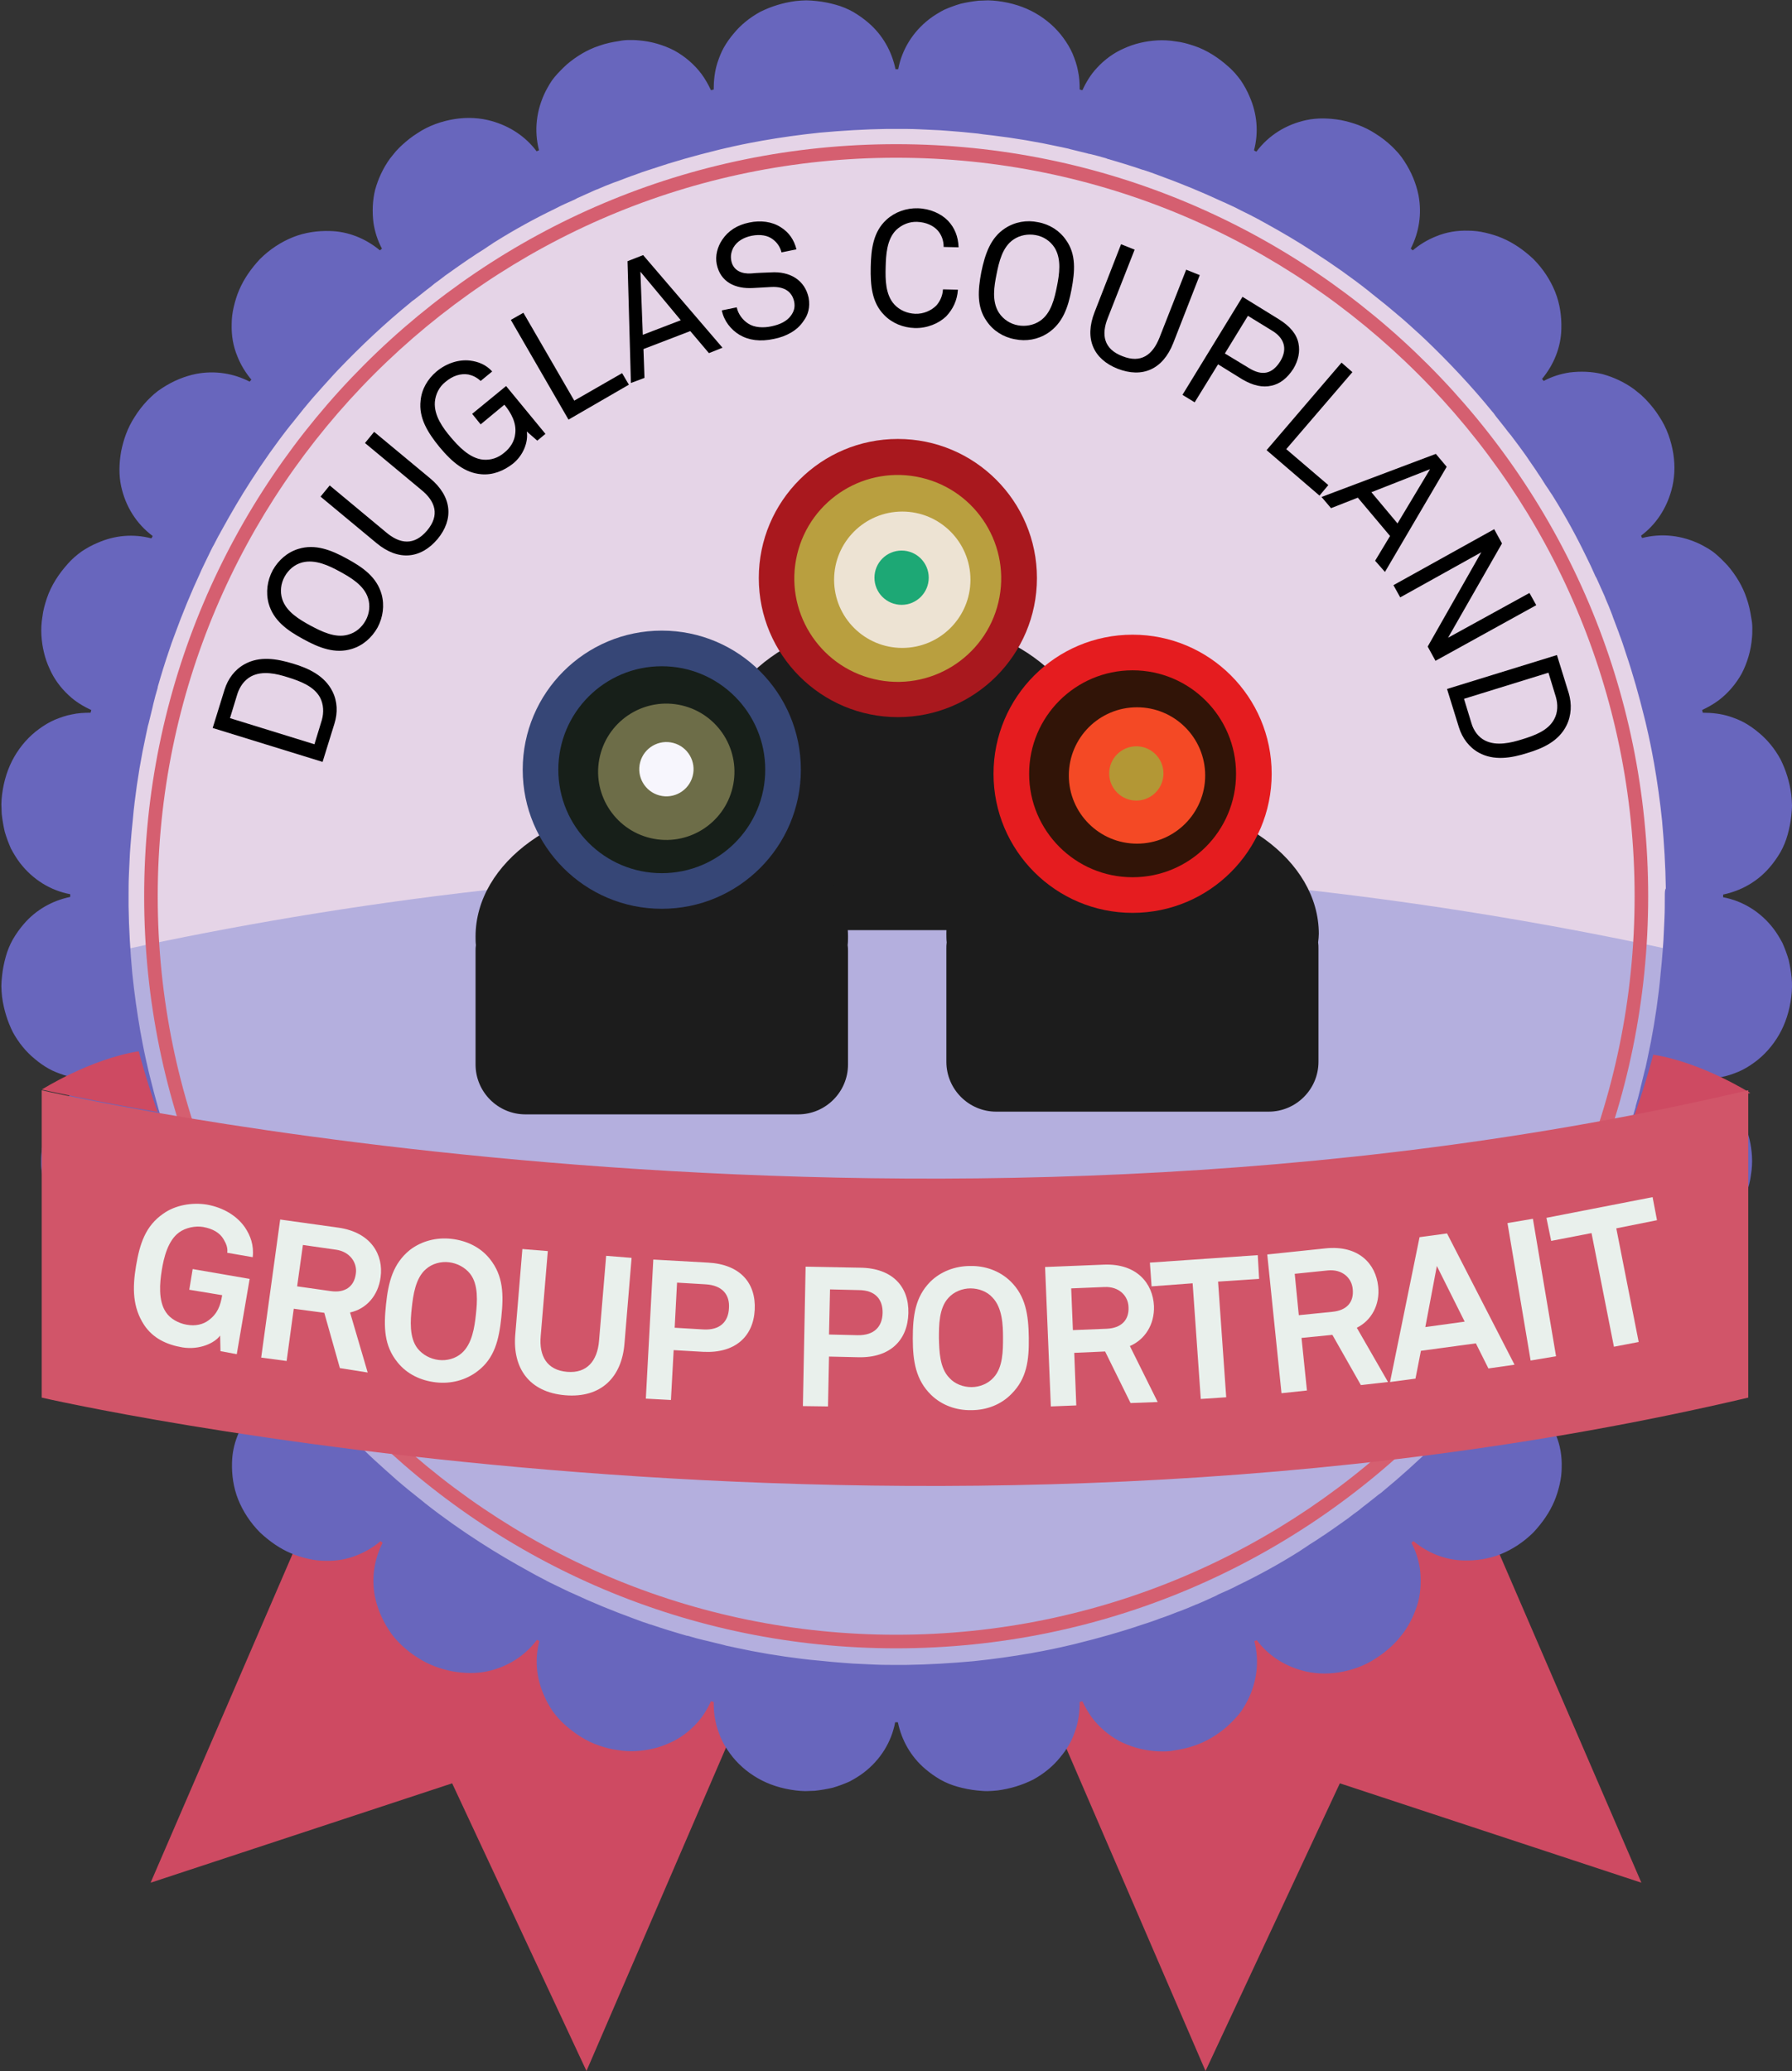 <?xml version="1.0" encoding="utf-8"?>
<!-- Generator: Adobe Illustrator 26.0.3, SVG Export Plug-In . SVG Version: 6.00 Build 0)  -->
<svg version="1.1" id="b_x5F_groupportrait" xmlns="http://www.w3.org/2000/svg" xmlns:xlink="http://www.w3.org/1999/xlink"
	 x="0px" y="0px" viewBox="0 0 528.3 610.5" style="enable-background:new 0 0 528.3 610.5;" xml:space="preserve">
<rect x="0" y="0" width="528.3" height="610.5" fill="#333333" stroke="none"/>
<style type="text/css">
	.st0{fill:#CE4A62;}
	.st1{fill:#E5D4E7;}
	.st2{fill:#B4AFDE;}
	.st3{fill:#6866BD;}
	.st4{fill:#D55F70;}
	.st5{fill:#D15569;}
	.st6{fill:#E9F0EC;}
	.st7{fill:#1C1C1C;}
	.st8{fill:#A9181E;}
	.st9{fill:#B99F3F;}
	.st10{fill:#EDE3D3;}
	.st11{fill:#1DA875;}
	.st12{fill:#E51C1F;}
	.st13{fill:#311407;}
	.st14{fill:#F44925;}
	.st15{fill:#B39735;}
	.st16{fill:#364676;}
	.st17{fill:#171F19;}
	.st18{fill:#6D6D48;}
	.st19{fill:#F7F6FD;}
</style>
<g>
	<polygon class="st0" points="355.4,610.5 395,525.7 483.9,555 369.5,290.1 241.1,345.6 	"/>
	<polygon class="st0" points="172.9,610.5 133.3,525.7 44.4,555 158.8,290.1 287.2,345.6 	"/>
	<circle class="st1" cx="264.2" cy="264.2" r="241.2"/>
	<path class="st2" d="M36.7,279.9c-0.1,2.4-0.2,4.7-0.2,7.1c0,115.1,102.1,208.3,228,208.3s228-93.3,228-208.3
		c0-2.4-0.1-4.7-0.2-7.1c-59.2-12.8-133.7-23.7-219.8-24.3C179.2,254.9,99,266.4,36.7,279.9z"/>
	<path d="M85,199.7c3.5,1.1,7.6,2.6,9.4,6c1,2,1.1,4.3,0.5,6.5l-2.2,7.2l-24.9-7.7l2.2-7.2c0.7-2.1,2-4,4-5.1
		C77.4,197.6,81.6,198.6,85,199.7z M86.3,195.6c-4.7-1.4-9.7-2.3-14.2,0.2c-2.9,1.6-4.9,4.3-5.9,7.5l-3.5,11.3l32.4,10l3.5-11.3
		c1-3.2,0.9-6.5-0.6-9.5C95.7,199.2,91,197,86.3,195.6z"/>
	<path d="M100.2,168.5c3.1,1.7,7.1,4,8.3,7.8c0.7,2.2,0.4,4.6-0.7,6.6c-1.1,2-2.9,3.6-5.2,4.2c-3.8,1.1-7.9-1-11.1-2.7
		c-3.1-1.7-7.1-4-8.3-7.8c-0.7-2.2-0.4-4.6,0.7-6.6s2.9-3.6,5.2-4.2C93,164.8,97.1,166.8,100.2,168.5z M102.3,164.7
		c-4.7-2.6-9.4-4.4-14.3-2.9c-3.3,1-5.9,3.3-7.6,6.3c-1.6,3-2.1,6.5-1.2,9.8c1.4,5,5.4,7.9,10.2,10.5c4.7,2.6,9.4,4.4,14.3,2.9
		c3.3-1,5.9-3.3,7.6-6.3c1.6-3,2.1-6.5,1.2-9.8C111.1,170.2,107.1,167.3,102.3,164.7z"/>
	<path d="M126.8,141l-16.5-13.7l-2.7,3.3l16.6,13.8c4.2,3.4,5.5,7.5,1.7,12c-3.8,4.5-8,4-12.1,0.5l-16.6-13.8l-2.7,3.3l16.5,13.7
		c6.5,5.4,13.1,4.6,18-1.2C133.8,153.1,133.3,146.4,126.8,141z"/>
	<path d="M160.8,127.9l-11.6-14.1l-10,8.2l2.5,3.1l7-5.8c2,2.4,3.6,5.4,3.2,8.5c-0.2,2.2-1.4,4.2-3.3,5.7c-1.8,1.5-3.9,2.2-6.2,2
		c-4-0.4-7.3-4-9.5-6.6c-2.3-2.7-5-6.4-4.7-10.4c0.2-2.3,1.3-4.5,3.1-5.9c2.1-1.8,4.5-2.6,6.8-2.2c1.3,0.3,2.4,0.8,3.6,1.9l3.4-2.8
		c-1.8-2-4.1-2.9-6.5-3.2c-3.4-0.4-7,0.8-9.9,3.2c-2.6,2.2-4.4,5.2-4.7,8.6c-0.6,5.1,2.1,9.4,5.5,13.6c3.9,4.7,7.6,7.7,12.4,8.1
		c3.4,0.3,6.6-1,9.3-3.1c3-2.4,4.6-6.3,4.1-9.5l3.1,2.7L160.8,127.9z"/>
	<polygon points="185.4,113.4 183.4,110 169.3,118.1 154.3,92.2 150.6,94.3 167.6,123.7 	"/>
	<path d="M200.7,94.4l-11.2,4.3l-0.7-18.6L200.7,94.4z M213,102.5l-23.4-27.3L185,77l1,35.9l4-1.5l-0.3-8.5l13.8-5.3l5.5,6.5
		L213,102.5z"/>
	<path d="M238.4,87.8c-1.1-5.2-5.5-7.9-11.2-7.5c-1.9,0.1-3.8,0.1-5.7,0.3c-2.6,0.2-5.3-0.7-5.9-3.7c-0.3-1.5,0-2.7,0.6-3.9
		c1.1-1.9,3-3,5.4-3.5c2.6-0.5,4.8-0.1,6.3,1.1c1.2,0.9,2.1,2.2,2.5,3.8l4.4-0.9c-0.7-2.8-2.2-5-4.6-6.5c-2.6-1.7-6-2.1-9.3-1.4
		c-3.5,0.7-6.2,2.4-8,5.1c-1.4,2.1-2.1,4.7-1.6,7.2c1.1,5.3,5.5,7.3,10.7,7l5.4-0.3c4.1-0.2,6.1,1.6,6.7,4.2
		c0.4,1.8-0.1,3.1-0.9,4.2c-1.2,1.7-3.3,2.7-5.8,3.2c-2.3,0.5-5,0.4-6.8-0.8c-1.6-1-3-2.8-3.4-4.8l-4.4,0.9c0.6,3.1,2.7,5.7,5.2,7.2
		c2.7,1.6,6.1,2.1,10.2,1.2c3.6-0.7,6.9-2.5,8.7-5.3C238.2,92.9,238.9,90.6,238.4,87.8z"/>
	<path d="M282.4,85.4l-4.4-0.1c-0.1,1.9-0.9,3.6-2,4.8c-1.4,1.4-3.7,2.5-6.2,2.4c-2.3-0.1-4.5-1-6.1-2.7c-2.7-2.9-2.7-7.5-2.6-11.1
		c0.1-3.5,0.3-8.1,3.1-10.9c1.7-1.6,3.9-2.5,6.2-2.4c2.6,0.1,4.8,1.1,6.1,2.6c1.1,1.3,1.7,2.9,1.7,4.8l4.4,0.1
		c-0.1-3.2-1.2-5.8-3.1-7.8c-2-2.1-5.3-3.6-8.9-3.7c-3.4-0.1-6.8,1.1-9.3,3.4c-3.8,3.5-4.5,8.5-4.6,13.9c-0.1,5.4,0.3,10.4,3.9,14.1
		c2.4,2.5,5.7,3.8,9.1,3.9c3.7,0.1,7.1-1.4,9.2-3.4C280.9,91.2,282.2,88.6,282.4,85.4z"/>
	<path d="M311.6,84.4c-0.7,3.5-1.7,8-5,10.2c-1.9,1.3-4.3,1.7-6.5,1.3s-4.3-1.7-5.6-3.7c-2.2-3.4-1.4-7.9-0.7-11.4s1.7-8,5-10.2
		c1.9-1.3,4.3-1.7,6.5-1.3c2.3,0.4,4.3,1.7,5.6,3.7C313,76.4,312.3,80.9,311.6,84.4z M315.9,85.3c1-5.3,1.4-10.3-1.6-14.5
		c-1.9-2.8-4.9-4.7-8.3-5.3c-3.3-0.7-6.8-0.1-9.7,1.8c-4.3,2.8-5.9,7.6-7,12.9c-1,5.3-1.4,10.3,1.6,14.5c1.9,2.8,4.9,4.7,8.3,5.3
		c3.3,0.7,6.8,0.1,9.7-1.8C313.3,95.3,314.9,90.6,315.9,85.3z"/>
	<path d="M345.9,101.1l7.8-20l-4-1.6l-7.9,20.1c-2,5-5.4,7.6-10.9,5.4c-5.5-2.1-6.3-6.3-4.3-11.3l7.9-20.1l-4-1.6l-7.8,20
		c-3.1,7.9-0.3,13.9,6.8,16.7C336.7,111.5,342.8,109,345.9,101.1z"/>
	<path d="M377.5,106.4c-2.4,3.9-5.4,4.5-9.3,2.1l-7.1-4.3l6.8-11.1l7,4.3C378.5,99.5,379.7,102.7,377.5,106.4z M381.3,108.7
		c1.5-2.5,2-5.1,1.5-7.5c-0.5-2.6-2.4-5-5.8-7.1l-10.7-6.6l-17.7,28.9l3.6,2.2l6.9-11.2l7.1,4.4c3.2,1.9,6.1,2.5,8.6,1.9
		C377.3,113.2,379.5,111.5,381.3,108.7z"/>
	<polygon points="389,146.1 391.6,143 379.2,132.4 398.7,109.7 395.5,106.9 373.4,132.7 	"/>
	<path d="M412,154.3l-7.7-9.2l17.3-6.8L412,154.3z M408.3,168.6l18.2-31l-3.2-3.8l-33.7,12.7l2.8,3.3l7.9-3.1l9.5,11.3l-4.4,7.3
		L408.3,168.6z"/>
	<polygon points="423.2,194.8 452.9,178.4 450.9,174.8 426.9,188 442.8,160.2 440.5,156 410.8,172.5 412.8,176.1 436.7,162.8 
		420.9,190.6 	"/>
	<path d="M448.9,217.9c-3.5,1.1-7.7,2.1-11.1,0.4c-2-1-3.4-3-4-5.1l-2.2-7.2l24.9-7.7l2.2,7.2c0.6,2.1,0.6,4.5-0.5,6.5
		C456.4,215.4,452.4,216.8,448.9,217.9z M450.2,222c4.7-1.4,9.3-3.5,11.6-8.1c1.5-3,1.6-6.4,0.7-9.5l-3.5-11.3l-32.4,10l3.5,11.3
		c1,3.2,3,5.9,5.9,7.5C440.4,224.3,445.5,223.5,450.2,222z"/>
	<path class="st3" d="M528.2,288.2c-0.2-1.8-0.5-3.6-0.9-5.3c-0.5-1.7-1.1-3.3-1.8-4.9c-0.8-1.5-1.7-3-2.7-4.3
		c-3.7-4.8-8.9-8.1-14.8-9.2c0-0.1,0-0.2,0-0.3c0-0.2,0-0.3,0-0.5c5.3-1.1,10.1-3.8,13.7-8c1.2-1.4,2.2-2.8,3.2-4.5
		c0.9-1.6,1.6-3.3,2.1-5.1c0.5-1.8,0.9-3.7,1.1-5.7c0.1-1,0.2-2,0.2-3c0-1-0.1-2-0.2-3.1c-0.5-3.8-1.6-7.3-3.2-10.5
		c-1.7-3.1-3.9-5.8-6.5-7.9c-1.3-1.1-2.6-2-4-2.8c-1.4-0.8-3-1.4-4.5-1.9c-2.5-0.8-5.2-1.1-7.9-1.1c-0.1-0.3-0.1-0.5-0.2-0.8
		c1.7-0.8,3.3-1.7,4.8-2.8c2.8-2.1,5.2-4.9,6.9-8c1.6-3.1,2.7-6.7,3-10.5c0.1-0.9,0.1-1.9,0.1-2.9c0-1-0.1-1.9-0.3-2.9
		c-0.3-2-0.7-3.9-1.4-5.9c-1.2-3.6-3.2-6.8-5.5-9.5c-1.2-1.3-2.4-2.5-3.7-3.6c-1.3-1.1-2.8-1.9-4.3-2.7c-5.5-2.7-11.5-3.4-17.3-1.9
		c-0.1-0.2-0.2-0.5-0.3-0.7c4.4-3.3,7.4-7.9,8.9-13.2c0.5-1.7,0.8-3.6,0.9-5.4c0.1-1.8,0-3.7-0.3-5.6c-0.6-3.7-1.9-7.6-4.2-11
		c-1-1.6-2.2-3.1-3.4-4.4c-0.6-0.7-1.3-1.3-1.9-1.9c-0.7-0.6-1.4-1.1-2.1-1.7c-2.9-2.1-6-3.5-9.2-4.4c-3.2-0.8-6.6-0.9-9.8-0.5
		c-2.6,0.4-5.2,1.2-7.6,2.5c-0.2-0.2-0.3-0.4-0.5-0.6c3.5-4.2,5.6-9.4,5.7-14.8c0.1-3.5-0.4-7.3-1.8-10.8c-1.4-3.5-3.6-6.9-6.5-9.8
		c-2.8-2.6-5.8-4.7-9.1-6.1c-1.6-0.7-3.3-1.2-5-1.6c-1.7-0.4-3.4-0.6-5-0.6c-3.3-0.1-6.5,0.4-9.6,1.7c-2.5,1-4.8,2.4-6.8,4.1
		c-0.2-0.2-0.4-0.3-0.6-0.5c2.5-4.9,3.3-10.3,2.3-15.7c-0.7-3.5-2.1-6.9-4.2-10.1c-0.5-0.8-1.1-1.6-1.7-2.3c-0.6-0.7-1.3-1.4-2-2.1
		c-1.4-1.3-3-2.6-4.8-3.7c-3.2-2.1-6.7-3.3-10.2-4c-3.5-0.6-6.9-0.7-10.2,0c-6,1.3-11.1,4.5-14.7,9.3c-0.2-0.1-0.5-0.2-0.7-0.4
		c1.4-5.3,0.9-10.8-1.3-15.8c-0.7-1.7-1.6-3.3-2.6-4.8c-1.1-1.5-2.3-2.9-3.7-4.1c-2.8-2.5-6.2-4.8-10.1-6.1
		c-1.8-0.6-3.6-1.1-5.4-1.3c-1.8-0.3-3.6-0.4-5.4-0.3c-3.5,0.2-6.9,1-9.9,2.4c-3,1.3-5.7,3.3-7.9,5.7c-1.8,1.9-3.2,4.2-4.3,6.6
		c-0.3-0.1-0.5-0.1-0.8-0.2c0-1.9-0.1-3.7-0.5-5.5c-0.3-1.7-0.9-3.4-1.6-5.1c-0.7-1.6-1.6-3.1-2.7-4.6c-2.1-2.9-4.9-5.4-8.2-7.3
		c-3.3-1.9-7.1-3.1-11.2-3.6c-0.9-0.1-1.9-0.2-2.8-0.2c-0.9,0-1.9,0.1-2.8,0.1c-1.8,0.2-3.6,0.5-5.3,0.9c-1.7,0.5-3.3,1.1-4.9,1.8
		c-1.5,0.8-3,1.7-4.3,2.7c-4.8,3.7-8.1,8.9-9.2,14.8c-0.1,0-0.2,0-0.3,0c-0.2,0-0.3,0-0.5,0c-1.1-5.3-3.8-10.1-8-13.7
		c-1.4-1.2-2.8-2.2-4.5-3.2c-1.6-0.9-3.3-1.6-5.1-2.1c-1.8-0.5-3.7-0.9-5.7-1.1c-1-0.1-2-0.2-3-0.2c-1,0-2,0.1-3.1,0.2
		c-3.8,0.5-7.3,1.6-10.5,3.2c-3.1,1.7-5.8,3.9-7.9,6.5c-1.1,1.3-2,2.6-2.8,4c-0.8,1.4-1.4,3-1.9,4.5c-0.8,2.5-1.1,5.2-1.1,7.9
		c-0.3,0.1-0.5,0.1-0.8,0.2c-0.8-1.7-1.7-3.3-2.8-4.8c-2.1-2.8-4.9-5.2-8-6.9c-3.1-1.6-6.7-2.7-10.5-3c-0.9-0.1-1.9-0.1-2.9-0.1
		c-1,0-1.9,0.1-2.9,0.3c-2,0.3-3.9,0.7-5.9,1.4c-3.6,1.2-6.8,3.2-9.5,5.5c-1.3,1.2-2.5,2.4-3.6,3.7c-1.1,1.3-1.9,2.8-2.7,4.3
		c-2.7,5.5-3.4,11.5-1.9,17.3c-0.2,0.1-0.5,0.2-0.7,0.3c-3.3-4.4-7.9-7.4-13.2-8.9c-1.7-0.5-3.6-0.8-5.4-0.9c-1.8-0.1-3.7,0-5.6,0.3
		c-3.7,0.6-7.6,1.9-11,4.2c-1.6,1-3.1,2.2-4.4,3.4c-0.7,0.6-1.3,1.3-1.9,1.9c-0.6,0.7-1.1,1.4-1.7,2.1c-2.1,2.9-3.5,6-4.4,9.2
		c-0.8,3.2-0.9,6.6-0.5,9.8c0.4,2.6,1.2,5.2,2.5,7.6c-0.2,0.2-0.4,0.3-0.6,0.5c-4.2-3.5-9.4-5.6-14.8-5.7c-3.5-0.1-7.3,0.4-10.8,1.8
		c-3.5,1.4-6.9,3.6-9.8,6.5c-2.6,2.8-4.7,5.8-6.1,9.1c-0.7,1.6-1.2,3.3-1.6,5c-0.4,1.7-0.6,3.4-0.6,5c-0.1,3.3,0.4,6.5,1.7,9.6
		c1,2.5,2.4,4.8,4.1,6.8c-0.2,0.2-0.3,0.4-0.5,0.6c-4.9-2.5-10.3-3.3-15.7-2.3c-3.5,0.7-6.9,2.1-10.1,4.2c-0.8,0.5-1.6,1.1-2.3,1.7
		c-0.7,0.6-1.4,1.3-2.1,2c-1.3,1.4-2.6,3-3.7,4.8c-2.1,3.2-3.3,6.7-4,10.2c-0.6,3.5-0.7,6.9,0,10.2c1.3,6,4.5,11.1,9.3,14.7
		c-0.1,0.2-0.2,0.5-0.4,0.7c-5.3-1.4-10.8-0.9-15.8,1.3c-1.7,0.7-3.3,1.6-4.8,2.6c-1.5,1.1-2.9,2.3-4.1,3.7
		c-2.5,2.8-4.8,6.2-6.1,10.1c-0.6,1.8-1.1,3.6-1.3,5.4c-0.3,1.8-0.4,3.6-0.3,5.4c0.2,3.5,1,6.9,2.4,9.9c1.3,3,3.3,5.7,5.7,7.9
		c1.9,1.8,4.2,3.2,6.6,4.3c-0.1,0.3-0.1,0.5-0.2,0.8c-1.9,0-3.7,0.1-5.5,0.5c-1.7,0.3-3.4,0.9-5.1,1.6c-1.6,0.7-3.1,1.6-4.6,2.7
		c-2.9,2.1-5.4,4.9-7.3,8.2c-1.9,3.3-3.1,7.1-3.6,11.2c-0.1,0.9-0.2,1.9-0.2,2.8c0,0.9,0.1,1.9,0.1,2.8c0.2,1.8,0.5,3.6,0.9,5.3
		c0.5,1.7,1.1,3.3,1.8,4.9c0.8,1.5,1.7,3,2.7,4.3c3.7,4.8,8.9,8.1,14.8,9.2c0,0.1,0,0.2,0,0.3c0,0.2,0,0.3,0,0.5
		c-5.3,1.1-10.1,3.8-13.7,8c-1.2,1.4-2.2,2.8-3.2,4.5c-0.9,1.6-1.6,3.3-2.1,5.1c-0.5,1.8-0.9,3.7-1.1,5.7c-0.1,1-0.2,2-0.2,3
		c0,1,0.1,2,0.2,3.1c0.5,3.8,1.6,7.3,3.2,10.5c1.7,3.1,3.9,5.8,6.5,7.9c1.3,1.1,2.6,2,4,2.8c1.4,0.8,3,1.4,4.5,1.9
		c2.5,0.8,5.2,1.1,7.9,1.1c0.1,0.3,0.1,0.5,0.2,0.8c-1.7,0.8-3.3,1.7-4.8,2.8c-2.8,2.1-5.2,4.9-6.9,8c-1.6,3.1-2.7,6.7-3,10.5
		c-0.1,0.9-0.1,1.9-0.1,2.9c0,1,0.1,1.9,0.3,2.9c0.3,2,0.7,3.9,1.4,5.9c1.2,3.6,3.2,6.8,5.5,9.5c1.2,1.3,2.4,2.5,3.7,3.6
		c1.3,1.1,2.8,1.9,4.3,2.7c5.5,2.7,11.5,3.4,17.3,1.9c0.1,0.2,0.2,0.5,0.3,0.7c-4.4,3.3-7.4,7.9-8.9,13.2c-0.5,1.7-0.8,3.6-0.9,5.4
		c-0.1,1.8,0,3.7,0.3,5.6c0.6,3.7,1.9,7.6,4.2,11c1,1.6,2.2,3.1,3.4,4.4c0.6,0.7,1.3,1.3,1.9,1.9c0.7,0.6,1.4,1.1,2.1,1.7
		c2.9,2.1,6,3.5,9.2,4.4c3.2,0.8,6.6,0.9,9.8,0.5c2.6-0.4,5.2-1.2,7.6-2.5c0.2,0.2,0.3,0.4,0.5,0.6c-3.5,4.2-5.6,9.4-5.7,14.8
		c-0.1,3.5,0.4,7.3,1.8,10.8c1.4,3.5,3.6,6.9,6.5,9.8c2.8,2.6,5.8,4.7,9.1,6.1c1.6,0.7,3.3,1.2,5,1.6c1.7,0.4,3.4,0.6,5,0.6
		c3.3,0.1,6.5-0.4,9.6-1.7c2.5-1,4.8-2.4,6.8-4.1c0.2,0.2,0.4,0.3,0.6,0.5c-2.5,4.9-3.3,10.3-2.3,15.7c0.7,3.5,2.1,6.9,4.2,10.1
		c0.5,0.8,1.1,1.6,1.7,2.3c0.6,0.7,1.3,1.4,2,2.1c1.4,1.3,3,2.6,4.8,3.7c3.2,2.1,6.7,3.3,10.2,4c3.5,0.6,6.9,0.7,10.2,0
		c6-1.3,11.1-4.5,14.7-9.3c0.2,0.1,0.5,0.2,0.7,0.4c-1.4,5.3-0.9,10.8,1.3,15.8c0.7,1.7,1.6,3.3,2.6,4.8c1.1,1.5,2.3,2.9,3.7,4.1
		c2.8,2.5,6.2,4.8,10.1,6.1c1.8,0.6,3.6,1.1,5.4,1.3c1.8,0.3,3.6,0.4,5.4,0.3c3.5-0.2,6.9-1,9.9-2.4c3-1.3,5.7-3.3,7.9-5.7
		c1.8-1.9,3.2-4.2,4.3-6.6c0.3,0.1,0.5,0.1,0.8,0.2c0,1.9,0.1,3.7,0.5,5.5c0.3,1.7,0.9,3.4,1.6,5.1c0.7,1.6,1.6,3.1,2.7,4.6
		c2.1,2.9,4.9,5.4,8.2,7.3c3.3,1.9,7.1,3.1,11.2,3.6c0.9,0.1,1.9,0.2,2.8,0.2c0.9,0,1.9-0.1,2.8-0.1c1.8-0.2,3.6-0.5,5.3-0.9
		c1.7-0.5,3.3-1.1,4.9-1.8c1.5-0.8,3-1.7,4.3-2.7c4.8-3.7,8.1-8.9,9.2-14.8c0.1,0,0.2,0,0.3,0c0.2,0,0.3,0,0.5,0
		c1.1,5.3,3.8,10.1,8,13.7c1.4,1.2,2.8,2.2,4.5,3.2c1.6,0.9,3.3,1.6,5.1,2.1c1.8,0.5,3.7,0.9,5.7,1.1c1,0.1,2,0.2,3,0.2
		c1,0,2-0.1,3.1-0.2c3.8-0.5,7.3-1.6,10.5-3.2c3.1-1.7,5.8-3.9,7.9-6.5c1.1-1.3,2-2.6,2.8-4c0.8-1.4,1.4-3,1.9-4.5
		c0.8-2.5,1.1-5.2,1.1-7.9c0.3-0.1,0.5-0.1,0.8-0.2c0.8,1.7,1.7,3.3,2.8,4.8c2.1,2.8,4.9,5.2,8,6.9c3.1,1.6,6.7,2.7,10.5,3
		c0.9,0.1,1.9,0.1,2.9,0.1c1,0,1.9-0.1,2.9-0.3c2-0.3,3.9-0.7,5.9-1.4c3.6-1.2,6.8-3.2,9.5-5.5c1.3-1.2,2.5-2.4,3.6-3.7
		c1.1-1.3,1.9-2.8,2.7-4.3c2.7-5.5,3.4-11.5,1.9-17.3c0.2-0.1,0.5-0.2,0.7-0.3c3.3,4.4,7.9,7.4,13.2,8.9c1.7,0.5,3.6,0.8,5.4,0.9
		c1.8,0.1,3.7,0,5.6-0.3c3.7-0.6,7.6-1.9,11-4.2c1.6-1,3.1-2.2,4.4-3.4c0.7-0.6,1.3-1.3,1.9-1.9c0.6-0.7,1.1-1.4,1.7-2.1
		c2.1-2.9,3.5-6,4.4-9.2c0.8-3.2,0.9-6.6,0.5-9.8c-0.4-2.6-1.2-5.2-2.5-7.6c0.2-0.2,0.4-0.3,0.6-0.5c4.2,3.5,9.4,5.6,14.8,5.7
		c3.5,0.1,7.3-0.4,10.8-1.8c3.5-1.4,6.9-3.6,9.8-6.5c2.6-2.8,4.7-5.8,6.1-9.1c0.7-1.6,1.2-3.3,1.6-5c0.4-1.7,0.6-3.4,0.6-5
		c0.1-3.3-0.4-6.5-1.7-9.6c-1-2.5-2.4-4.8-4.1-6.8c0.2-0.2,0.3-0.4,0.5-0.6c4.9,2.5,10.3,3.3,15.7,2.3c3.5-0.7,6.9-2.1,10.1-4.2
		c0.8-0.5,1.6-1.1,2.3-1.7c0.7-0.6,1.4-1.3,2.1-2c1.3-1.4,2.6-3,3.7-4.8c2.1-3.2,3.3-6.7,4-10.2c0.6-3.5,0.7-6.9,0-10.2
		c-1.3-6-4.5-11.1-9.3-14.7c0.1-0.2,0.2-0.5,0.4-0.7c5.3,1.4,10.8,0.9,15.8-1.3c1.7-0.7,3.3-1.6,4.8-2.6c1.5-1.1,2.9-2.3,4.1-3.7
		c2.5-2.8,4.8-6.2,6.1-10.1c0.6-1.8,1.1-3.6,1.3-5.4c0.3-1.8,0.4-3.6,0.3-5.4c-0.2-3.5-1-6.9-2.4-9.9c-1.3-3-3.3-5.7-5.7-7.9
		c-1.9-1.8-4.2-3.2-6.6-4.3c0.1-0.3,0.1-0.5,0.2-0.8c1.9,0,3.7-0.1,5.5-0.5c1.7-0.3,3.4-0.9,5.1-1.6c1.6-0.7,3.1-1.6,4.6-2.7
		c2.9-2.1,5.4-4.9,7.3-8.2c1.9-3.3,3.1-7.1,3.6-11.2c0.1-0.9,0.2-1.9,0.2-2.8C528.3,290,528.3,289.1,528.2,288.2z M490.8,264.2
		L490.8,264.2c0,2.2,0,4.4-0.1,6.5c0,0.8-0.1,1.5-0.1,2.3c-0.1,1.4-0.1,2.8-0.2,4.2c-0.1,0.9-0.1,1.8-0.2,2.8
		c-0.1,1.2-0.2,2.4-0.3,3.6c-0.1,1-0.2,2-0.3,3c-0.1,1.1-0.2,2.1-0.3,3.2c-0.1,0.9-0.2,1.7-0.3,2.6l0,0c-0.8,6.6-1.9,13.2-3.3,19.6
		l0,0c-0.2,0.9-0.4,1.9-0.6,2.8c-0.1,0.2-0.1,0.5-0.2,0.7c-0.4,1.7-0.8,3.3-1.2,4.9c-0.1,0.3-0.1,0.6-0.2,0.9
		c-0.4,1.6-0.8,3.2-1.3,4.8l0,0.2c-1,3.5-2.1,7.1-3.3,10.6l0,0c-0.5,1.6-1.1,3.2-1.7,4.8l0,0c-2.3,6.3-4.8,12.4-7.6,18.4l0,0
		c-0.1,0.2-0.2,0.5-0.3,0.7c-0.4,0.9-0.8,1.7-1.2,2.5c-0.5,1.1-1.1,2.2-1.6,3.3c-0.3,0.6-0.6,1.2-0.9,1.7c-0.6,1.1-1.1,2.2-1.7,3.2
		c-0.2,0.4-0.4,0.7-0.6,1.1c-2.7,4.9-5.5,9.7-8.6,14.5l0,0c-3.6,5.6-7.4,11-11.5,16.2l0,0c-0.2,0.2-0.3,0.4-0.5,0.6
		c-1.2,1.5-2.4,3-3.6,4.4c-0.5,0.6-1,1.2-1.5,1.8c-0.9,1.1-1.8,2.1-2.7,3.1c-0.5,0.6-1.1,1.2-1.6,1.8c-1,1.1-1.9,2.1-2.9,3.2
		c-0.5,0.5-0.9,1-1.4,1.5c-2.1,2.2-4.1,4.3-6.3,6.4l-0.2,0.2h0c-4.7,4.6-9.7,9.1-14.8,13.3l0,0c-0.4,0.4-0.9,0.7-1.3,1
		c-1.1,0.9-2.3,1.8-3.4,2.7c-0.8,0.6-1.6,1.2-2.4,1.9c-1.1,0.8-2.2,1.6-3.2,2.4c-1.4,1-2.7,1.9-4.1,2.9c-1,0.7-1.9,1.3-2.9,2
		c-1,0.6-1.9,1.3-2.9,1.9c-1,0.6-1.9,1.2-2.9,1.9c-0.7,0.4-1.3,0.9-2,1.3l0,0c-5.6,3.5-11.4,6.7-17.4,9.6l0,0
		c-0.2,0.1-0.4,0.2-0.6,0.3c-1.5,0.8-3.1,1.5-4.7,2.2c-0.5,0.2-0.9,0.4-1.4,0.7c-1.6,0.7-3.2,1.5-4.9,2.2c-0.3,0.1-0.6,0.3-1,0.4
		c-1.6,0.7-3.3,1.4-4.9,2c-0.2,0.1-0.4,0.1-0.6,0.2c-1.5,0.6-3,1.2-4.5,1.7c-0.2,0.1-0.4,0.1-0.6,0.2c-1.8,0.7-3.6,1.3-5.5,1.9l0,0
		c-6.2,2.1-12.6,3.9-19.1,5.5l0,0c-0.4,0.1-0.8,0.2-1.2,0.3c-0.4,0.1-0.9,0.2-1.3,0.3c-3.4,0.8-6.8,1.5-10.2,2.1
		c-0.2,0-0.3,0.1-0.5,0.1c-5.7,1-11.4,1.8-17.2,2.4l0,0c-6.6,0.6-13.2,1-19.9,1.1l0,0c-0.8,0-1.5,0-2.2,0c-0.2,0-0.3,0-0.5,0
		c-2.2,0-4.4,0-6.5-0.1c-0.7,0-1.5-0.1-2.2-0.1c-1.4-0.1-2.8-0.1-4.2-0.2c-0.9-0.1-1.8-0.1-2.7-0.2c-1.2-0.1-2.4-0.2-3.6-0.3
		c-1-0.1-2-0.2-3-0.3c-1.1-0.1-2.2-0.2-3.2-0.3c-0.9-0.1-1.7-0.2-2.6-0.3l0,0c-6.6-0.8-13.2-1.9-19.6-3.3l0,0
		c-0.9-0.2-1.9-0.4-2.8-0.6c-0.2-0.1-0.5-0.1-0.7-0.2c-1.7-0.4-3.3-0.8-4.9-1.2c-0.3-0.1-0.6-0.1-0.9-0.2c-1.6-0.4-3.2-0.8-4.8-1.3
		l-0.2,0c-3.5-1-7.1-2.1-10.6-3.3l-0.1,0c-1.6-0.5-3.2-1.1-4.8-1.7l0,0c-6.3-2.3-12.4-4.8-18.4-7.6l0,0c-0.2-0.1-0.5-0.2-0.7-0.3
		c-0.8-0.4-1.7-0.8-2.5-1.2c-1.1-0.5-2.2-1.1-3.3-1.6c-0.6-0.3-1.2-0.6-1.7-0.9c-1.1-0.6-2.2-1.1-3.2-1.7c-0.4-0.2-0.7-0.4-1.1-0.6
		c-4.9-2.7-9.7-5.5-14.5-8.6l0,0c-5.6-3.6-11-7.4-16.2-11.5l0,0c-0.2-0.2-0.4-0.3-0.6-0.5c-1.5-1.2-3-2.4-4.5-3.6
		c-0.6-0.5-1.2-1-1.8-1.5c-1.1-0.9-2.1-1.8-3.1-2.7c-0.6-0.5-1.2-1.1-1.8-1.6c-1.1-1-2.1-1.9-3.2-2.9c-0.5-0.5-1-0.9-1.5-1.4
		c-7-6.7-13.7-13.8-19.8-21.3l0,0c-0.4-0.4-0.7-0.9-1-1.3c-0.9-1.1-1.8-2.3-2.7-3.4c-0.6-0.8-1.2-1.6-1.9-2.4
		c-0.8-1.1-1.6-2.2-2.4-3.2c-1-1.4-1.9-2.7-2.9-4.1c-0.7-1-1.3-1.9-2-2.9c-0.6-1-1.3-1.9-1.9-2.9c-0.6-1-1.2-1.9-1.9-2.9
		c-0.4-0.7-0.9-1.3-1.3-2l0,0c-3.5-5.6-6.7-11.4-9.6-17.4l0,0c-0.1-0.2-0.2-0.4-0.3-0.6c-0.8-1.5-1.5-3.1-2.2-4.7
		c-0.2-0.5-0.4-0.9-0.7-1.4c-0.7-1.6-1.5-3.3-2.2-4.9c-0.1-0.3-0.3-0.6-0.4-1c-0.7-1.6-1.4-3.3-2-4.9c-0.1-0.2-0.1-0.4-0.2-0.6
		c-0.6-1.5-1.1-3-1.7-4.5c-0.1-0.2-0.1-0.4-0.2-0.6c-0.7-1.8-1.3-3.6-1.9-5.5l0,0c-2.1-6.2-3.9-12.6-5.5-19.1l0,0
		c-0.1-0.4-0.2-0.8-0.3-1.2c-0.1-0.4-0.2-0.9-0.3-1.3c-0.8-3.4-1.5-6.8-2.1-10.2c0-0.2-0.1-0.3-0.1-0.5c-1-5.7-1.8-11.4-2.4-17.2
		l0,0c-0.6-6.6-1-13.2-1.1-19.9l0,0c0-0.8,0-1.6,0-2.4c0-0.1,0-0.2,0-0.3c0-2.2,0-4.4,0.1-6.5c0-0.7,0.1-1.5,0.1-2.2
		c0.1-1.4,0.1-2.8,0.2-4.2c0.1-0.9,0.1-1.8,0.2-2.7c0.1-1.2,0.2-2.4,0.3-3.6c0.1-1,0.2-2,0.3-3c0.1-1.1,0.2-2.2,0.3-3.2
		c0.1-0.9,0.2-1.7,0.3-2.6l0,0c0.8-6.6,1.9-13.2,3.3-19.6l0,0c0.2-0.9,0.4-1.9,0.6-2.8c0.1-0.2,0.1-0.5,0.2-0.7
		c0.4-1.7,0.8-3.3,1.2-4.9c0.1-0.3,0.1-0.6,0.2-0.9c0.4-1.6,0.8-3.2,1.3-4.8l0-0.2c1-3.5,2.1-7.1,3.3-10.6l0,0
		c0.5-1.6,1.1-3.2,1.7-4.8l0,0c2.3-6.3,4.8-12.4,7.6-18.4l0,0c0.1-0.2,0.2-0.5,0.3-0.7c0.4-0.8,0.8-1.7,1.2-2.5
		c0.5-1.1,1.1-2.2,1.6-3.3c0.3-0.6,0.6-1.2,0.9-1.7c0.6-1.1,1.1-2.2,1.7-3.2c0.2-0.4,0.4-0.7,0.6-1.1c2.7-4.9,5.5-9.7,8.6-14.5l0,0
		c3.6-5.6,7.4-11,11.5-16.2l0,0c0.2-0.2,0.3-0.4,0.5-0.6c1.2-1.5,2.4-3,3.6-4.5c0.5-0.6,1-1.2,1.5-1.8c0.9-1.1,1.8-2.1,2.7-3.1
		c0.5-0.6,1.1-1.2,1.6-1.8c1-1.1,1.9-2.1,2.9-3.2c0.5-0.5,0.9-1,1.4-1.5c6.7-7,13.8-13.7,21.3-19.8l0,0c0.4-0.4,0.9-0.7,1.3-1
		c1.1-0.9,2.3-1.8,3.4-2.7c0.8-0.6,1.6-1.2,2.4-1.9c1.1-0.8,2.2-1.6,3.2-2.4c1.4-1,2.7-1.9,4.1-2.9c1-0.7,1.9-1.3,2.9-2
		c1-0.6,1.9-1.3,2.9-1.9c1-0.6,1.9-1.2,2.9-1.9c0.7-0.4,1.3-0.9,2-1.3l0,0c5.6-3.5,11.4-6.7,17.4-9.6l0,0c0.2-0.1,0.4-0.2,0.6-0.3
		c1.5-0.8,3.1-1.5,4.7-2.2c0.5-0.2,0.9-0.4,1.4-0.7c1.6-0.7,3.3-1.5,4.9-2.2c0.3-0.1,0.6-0.3,1-0.4c1.6-0.7,3.3-1.4,4.9-2
		c0.2-0.1,0.4-0.1,0.6-0.2c1.5-0.6,3-1.1,4.5-1.7c0.2-0.1,0.4-0.1,0.6-0.2c1.8-0.7,3.6-1.3,5.5-1.9l0,0c6.2-2.1,12.6-3.9,19.1-5.5
		l0,0c0.4-0.1,0.8-0.2,1.2-0.3c0.4-0.1,0.9-0.2,1.3-0.3c3.4-0.8,6.8-1.5,10.2-2.1c0.2,0,0.3-0.1,0.5-0.1c5.7-1,11.4-1.8,17.2-2.4
		l0,0c6.6-0.6,13.2-1,19.9-1.1l0,0c0.7,0,1.4,0,2.2,0c0.2,0,0.4,0,0.5,0c2.2,0,4.4,0,6.5,0.1c0.7,0,1.5,0.1,2.2,0.1
		c1.4,0.1,2.8,0.1,4.2,0.2c0.9,0.1,1.8,0.1,2.7,0.2c1.2,0.1,2.4,0.2,3.7,0.3c1,0.1,2,0.2,3,0.3c1.1,0.1,2.2,0.2,3.3,0.4
		c0.9,0.1,1.7,0.2,2.6,0.3l0,0c6.6,0.8,13.2,1.9,19.6,3.3l0,0c0.9,0.2,1.9,0.4,2.8,0.6c0.2,0.1,0.5,0.1,0.7,0.2
		c1.7,0.4,3.3,0.8,4.9,1.2c0.3,0.1,0.6,0.2,0.9,0.2c1.6,0.4,3.2,0.8,4.8,1.3l0.2,0.1c3.5,1,7.1,2.1,10.6,3.3l0.1,0
		c1.6,0.5,3.2,1.1,4.8,1.7l0,0c6.3,2.3,12.4,4.8,18.4,7.6l0,0c0.2,0.1,0.5,0.2,0.7,0.3c0.9,0.4,1.7,0.8,2.6,1.2
		c1.1,0.5,2.1,1.1,3.2,1.6c0.6,0.3,1.2,0.6,1.8,0.9c1.1,0.6,2.2,1.1,3.2,1.7c0.4,0.2,0.7,0.4,1.1,0.6c4.9,2.7,9.7,5.5,14.4,8.6l0,0
		c5.6,3.6,11,7.4,16.2,11.5l0,0c0.2,0.2,0.4,0.3,0.6,0.5c1.5,1.2,3,2.4,4.5,3.6c0.6,0.5,1.2,1,1.8,1.5c1.1,0.9,2.1,1.8,3.2,2.7
		c0.6,0.5,1.2,1.1,1.8,1.6c1.1,1,2.1,1.9,3.2,2.9c0.5,0.5,1,0.9,1.5,1.4c7,6.7,13.7,13.8,19.8,21.3l0,0c0.4,0.4,0.7,0.9,1,1.3
		c0.9,1.1,1.8,2.3,2.7,3.4c0.6,0.8,1.2,1.6,1.9,2.4c0.8,1.1,1.6,2.1,2.4,3.2c1,1.4,2,2.7,2.9,4.1c0.7,1,1.3,1.9,2,2.9
		c0.6,1,1.3,1.9,1.9,2.9c0.6,1,1.2,1.9,1.9,2.9c0.4,0.7,0.9,1.3,1.3,2l0,0c3.5,5.6,6.7,11.4,9.6,17.4h0c0.1,0.2,0.2,0.4,0.3,0.6
		c0.8,1.6,1.5,3.1,2.2,4.7c0.2,0.5,0.4,0.9,0.7,1.4c0.7,1.6,1.5,3.3,2.2,4.9c0.1,0.3,0.3,0.6,0.4,1c0.7,1.6,1.4,3.3,2,4.9
		c0.1,0.2,0.1,0.4,0.2,0.6c0.6,1.5,1.1,3,1.7,4.5c0.1,0.2,0.1,0.4,0.2,0.6c0.7,1.8,1.3,3.6,1.9,5.5l0,0c2.1,6.2,3.9,12.6,5.5,19.1
		l0,0c0.1,0.4,0.2,0.8,0.3,1.2c0.1,0.4,0.2,0.9,0.3,1.3c0.8,3.4,1.5,6.8,2.1,10.2c0,0.2,0.1,0.3,0.1,0.5c1,5.7,1.8,11.4,2.4,17.2
		l0,0c0.6,6.6,1,13.2,1.1,19.9l0,0C490.8,262.3,490.8,263.2,490.8,264.2L490.8,264.2z"/>
	<path class="st4" d="M483.9,264.2h-2c0,60.1-24.4,114.5-63.8,153.9c-39.4,39.4-93.8,63.8-153.9,63.8c-60.1,0-114.5-24.4-153.9-63.8
		c-39.4-39.4-63.8-93.8-63.8-153.9c0-60.1,24.4-114.5,63.8-153.9c39.4-39.4,93.8-63.8,153.9-63.8c60.1,0,114.5,24.4,153.9,63.8
		c39.4,39.4,63.8,93.8,63.8,153.9H483.9h2c0-122.4-99.3-221.7-221.7-221.7c-122.4,0-221.7,99.3-221.7,221.7
		c0,122.4,99.3,221.7,221.7,221.7c122.4,0,221.7-99.3,221.7-221.7H483.9z"/>
	<path class="st0" d="M46.5,327.8c-17.6-2.9-34.2-6.6-34.2-6.6s14.2-9,28.6-11.3c0,0,2.1,8,5,16.3L46.5,327.8z"/>
	<path class="st0" d="M481.8,328.8c17.6-2.9,34.2-6.6,34.2-6.6s-14.2-9-28.6-11.3c0,0-2.1,8-5,16.3L481.8,328.8z"/>
	<path class="st5" d="M12.3,412c0,0,254.1,58.6,503.1,0v-90.6c-249,58.6-503.1,0-503.1,0V412z"/>
	<path class="st6" d="M69.8,399.2l3.8-22.2l-16.8-2.9l-1,6.1l9.7,1.6c-0.5,3.1-1.4,5.5-4,7.4c-1.6,1.2-3.8,1.8-6.5,1.3
		c-2.3-0.4-4.8-1.7-6.1-3.7c-2.3-3.4-1.8-8.7-1.2-12.4c0.6-3.7,1.8-8.7,5.1-11.1c1.9-1.4,4.8-2,7.1-1.6c2.8,0.5,4.9,1.7,6,3.6
		c0.7,1.2,1.3,2.4,1.1,4l7.5,1.3c0.4-3.6-0.7-6.4-2.3-8.8c-2.3-3.3-6.2-5.8-11.2-6.7c-4.3-0.7-9.3,0.1-12.9,2.7
		c-5.2,3.6-6.9,8.8-8,15.4s-1,12.2,2.4,17.4c2.6,3.9,6.6,5.8,11.3,6.6c5.1,0.8,9.5-1.3,11.1-3.5l0.1,4.6L69.8,399.2z"/>
	<path class="st6" d="M104.9,375.5c-0.5,3.8-3.2,5.7-7.4,5.1l-9.9-1.4l1.7-12.2l9.8,1.4C103.2,369,105.4,372.3,104.9,375.5z
		 M108.4,404.6l-5.2-17.7c4.7-1,8.3-4.9,9-10.4c0.9-6.5-2.7-13.2-12.4-14.6l-17.2-2.4l-5.6,40.7l7.5,1l2.1-15.4l9,1.2l4.6,16.3
		L108.4,404.6z"/>
	<path class="st6" d="M140.3,387.5c-0.4,3.7-1.1,8.7-4.2,11.4c-1.8,1.6-4.4,2.3-6.8,2s-4.7-1.5-6.2-3.4c-2.5-3.2-2.1-8.3-1.7-12
		c0.4-3.7,1.1-8.8,4.2-11.4c1.8-1.6,4.4-2.3,6.8-2c2.4,0.3,4.7,1.5,6.2,3.4C141.1,378.7,140.7,383.8,140.3,387.5z M147.8,388.3
		c0.7-6.7,0.6-12.2-3.4-17.2c-2.8-3.5-6.9-5.4-11.3-5.9c-4.4-0.5-8.8,0.6-12.3,3.3c-4.9,4-6.3,9.3-7,16c-0.7,6.7-0.6,12.2,3.4,17.1
		c2.8,3.5,6.9,5.4,11.3,5.9c4.4,0.5,8.8-0.6,12.3-3.3C145.8,400.4,147.1,395,147.8,388.3z"/>
	<path class="st6" d="M184.1,396.1l2.1-25.3l-7.5-0.6l-2.1,25.1c-0.5,5.8-3.5,9.6-9.4,9.1c-6-0.5-8.3-4.7-7.8-10.5l2.1-25.1
		l-7.5-0.6l-2.1,25.3c-0.8,9.8,4.1,16.9,14.7,17.8C177.3,412.2,183.3,405.9,184.1,396.1z"/>
	<path class="st6" d="M214.9,385.7c-0.2,3.9-2.6,6.5-7.6,6.2l-8.4-0.5l0.7-13.3l8.4,0.5C213.1,378.9,215.2,381.8,214.9,385.7z
		 M222.5,386.1c0.4-7.9-4.3-13.4-13.8-13.9l-16.1-0.9l-2.2,41l7.4,0.4l0.8-14.7l8.7,0.5C216.7,399,222.1,394,222.5,386.1z"/>
	<path class="st6" d="M260.2,387.1c-0.1,3.9-2.4,6.6-7.4,6.5l-8.4-0.2l0.3-13.3l8.4,0.2C258.1,380.3,260.3,383.1,260.2,387.1z
		 M267.8,387.1c0.2-7.9-4.8-13.3-14.2-13.4l-16.1-0.3l-0.8,41.1l7.4,0.1l0.3-14.7l8.7,0.2C262.5,400.3,267.6,395,267.8,387.1z"/>
	<path class="st6" d="M295.7,394.3c0,3.8,0,8.8-2.8,11.8c-1.6,1.8-4.1,2.8-6.5,2.8c-2.4,0-4.9-0.9-6.5-2.7c-2.9-2.9-3-8-3.1-11.7
		c0-3.8,0-8.9,2.8-11.9c1.6-1.8,4.1-2.8,6.5-2.8c2.4,0,4.9,0.9,6.5,2.7C295.5,385.5,295.7,390.6,295.7,394.3z M303.3,394.3
		c-0.1-6.7-0.9-12.2-5.4-16.6c-3.2-3.1-7.5-4.6-11.9-4.5c-4.4,0-8.7,1.6-11.8,4.7c-4.4,4.5-5.1,10-5.1,16.7s0.9,12.2,5.4,16.6
		c3.2,3.1,7.5,4.6,11.9,4.5c4.4,0,8.7-1.6,11.8-4.8C302.7,406.4,303.4,401,303.3,394.3z"/>
	<path class="st6" d="M332.7,385.3c0.2,3.9-2.2,6.2-6.4,6.4l-10,0.4l-0.5-12.3l9.8-0.4C329.9,379.2,332.6,382,332.7,385.3z
		 M341.3,413.3l-8.2-16.5c4.4-1.9,7.3-6.3,7.1-11.8c-0.3-6.6-5-12.6-14.8-12.2l-17.3,0.7l1.7,41.1l7.5-0.3l-0.6-15.5l9.1-0.4
		l7.5,15.2L341.3,413.3z"/>
	<polygon class="st6" points="371.2,377 370.8,370 339,372.2 339.5,379.2 351.6,378.3 354,412.4 361.5,411.9 359.1,377.8 	"/>
	<path class="st6" d="M398.8,380c0.4,3.9-1.8,6.3-6,6.7l-9.9,1l-1.2-12.2l9.8-1C395.7,374.1,398.5,376.7,398.8,380z M409.2,407.4
		l-9.2-16c4.3-2.1,6.9-6.8,6.3-12.2c-0.7-6.6-5.7-12.2-15.5-11.2l-17.2,1.8l4.2,40.9l7.5-0.8l-1.6-15.5l9.1-0.9l8.4,14.8
		L409.2,407.4z"/>
	<path class="st6" d="M431.8,389.6l-11.6,1.6l3.4-18L431.8,389.6z M446.5,402.3l-19.9-38.7l-8.1,1.1l-8.7,42.7l7.5-1l1.6-8.2
		l16.2-2.2l3.7,7.4L446.5,402.3z"/>
	
		<rect x="447.7" y="359.9" transform="matrix(0.986 -0.166 0.166 0.986 -56.755 80.001)" class="st6" width="7.6" height="41.1"/>
	<polygon class="st6" points="488.5,359.7 487.2,352.9 455.9,359 457.3,365.8 469.2,363.5 475.8,397 483.1,395.6 476.5,362.1 	"/>
	<path class="st7" d="M320.9,221.8c0-21.9-24.6-39.6-54.9-39.6c-30.3,0-54.9,17.7-54.9,39.6c0,0.8,0,1.7,0.1,2.5
		c-0.1,0.6-0.1,1.2-0.1,1.8v33.4c0,8.1,6.6,14.7,14.7,14.7h80.4c8.1,0,14.7-6.6,14.7-14.7v-33.4c0-0.6,0-1.2-0.1-1.8
		C320.8,223.5,320.9,222.6,320.9,221.8z"/>
	<circle class="st8" cx="264.7" cy="170.4" r="41"/>
	
		<ellipse transform="matrix(0.23 -0.973 0.973 0.23 37.987 388.873)" class="st9" cx="264.7" cy="170.4" rx="30.5" ry="30.5"/>
	<circle class="st10" cx="266" cy="170.9" r="20.1"/>
	<circle class="st11" cx="265.8" cy="170.3" r="8"/>
	<path class="st7" d="M388.8,275.3c0-21.9-24.6-39.6-54.9-39.6S279,253.4,279,275.3c0,0.8,0,1.7,0.1,2.5c-0.1,0.6-0.1,1.2-0.1,1.8
		v33.4c0,8.1,6.6,14.7,14.7,14.7H374c8.1,0,14.7-6.6,14.7-14.7v-33.4c0-0.6,0-1.2-0.1-1.8C388.7,276.9,388.8,276.1,388.8,275.3z"/>
	<circle class="st12" cx="333.9" cy="228.1" r="41"/>
	<circle class="st13" cx="333.9" cy="228.1" r="30.5"/>
	<circle class="st14" cx="335.2" cy="228.6" r="20.1"/>
	<circle class="st15" cx="335" cy="228" r="8"/>
	<path class="st7" d="M250,276.1c0-21.9-24.6-39.6-54.9-39.6s-54.9,17.7-54.9,39.6c0,0.8,0,1.7,0.1,2.5c-0.1,0.6-0.1,1.2-0.1,1.8
		v33.4c0,8.1,6.6,14.7,14.7,14.7h80.4c8.1,0,14.7-6.6,14.7-14.7v-33.4c0-0.6,0-1.2-0.1-1.8C250,277.8,250,276.9,250,276.1z"/>
	<circle class="st16" cx="195.1" cy="226.9" r="41"/>
	<circle class="st17" cx="195.1" cy="226.9" r="30.5"/>
	
		<ellipse transform="matrix(0.23 -0.973 0.973 0.23 -70.006 366.305)" class="st18" cx="196.4" cy="227.4" rx="20.1" ry="20.1"/>
	<ellipse transform="matrix(0.257 -0.967 0.967 0.257 -73.302 358.284)" class="st19" cx="196.3" cy="226.8" rx="8" ry="8"/>
</g>
</svg>
